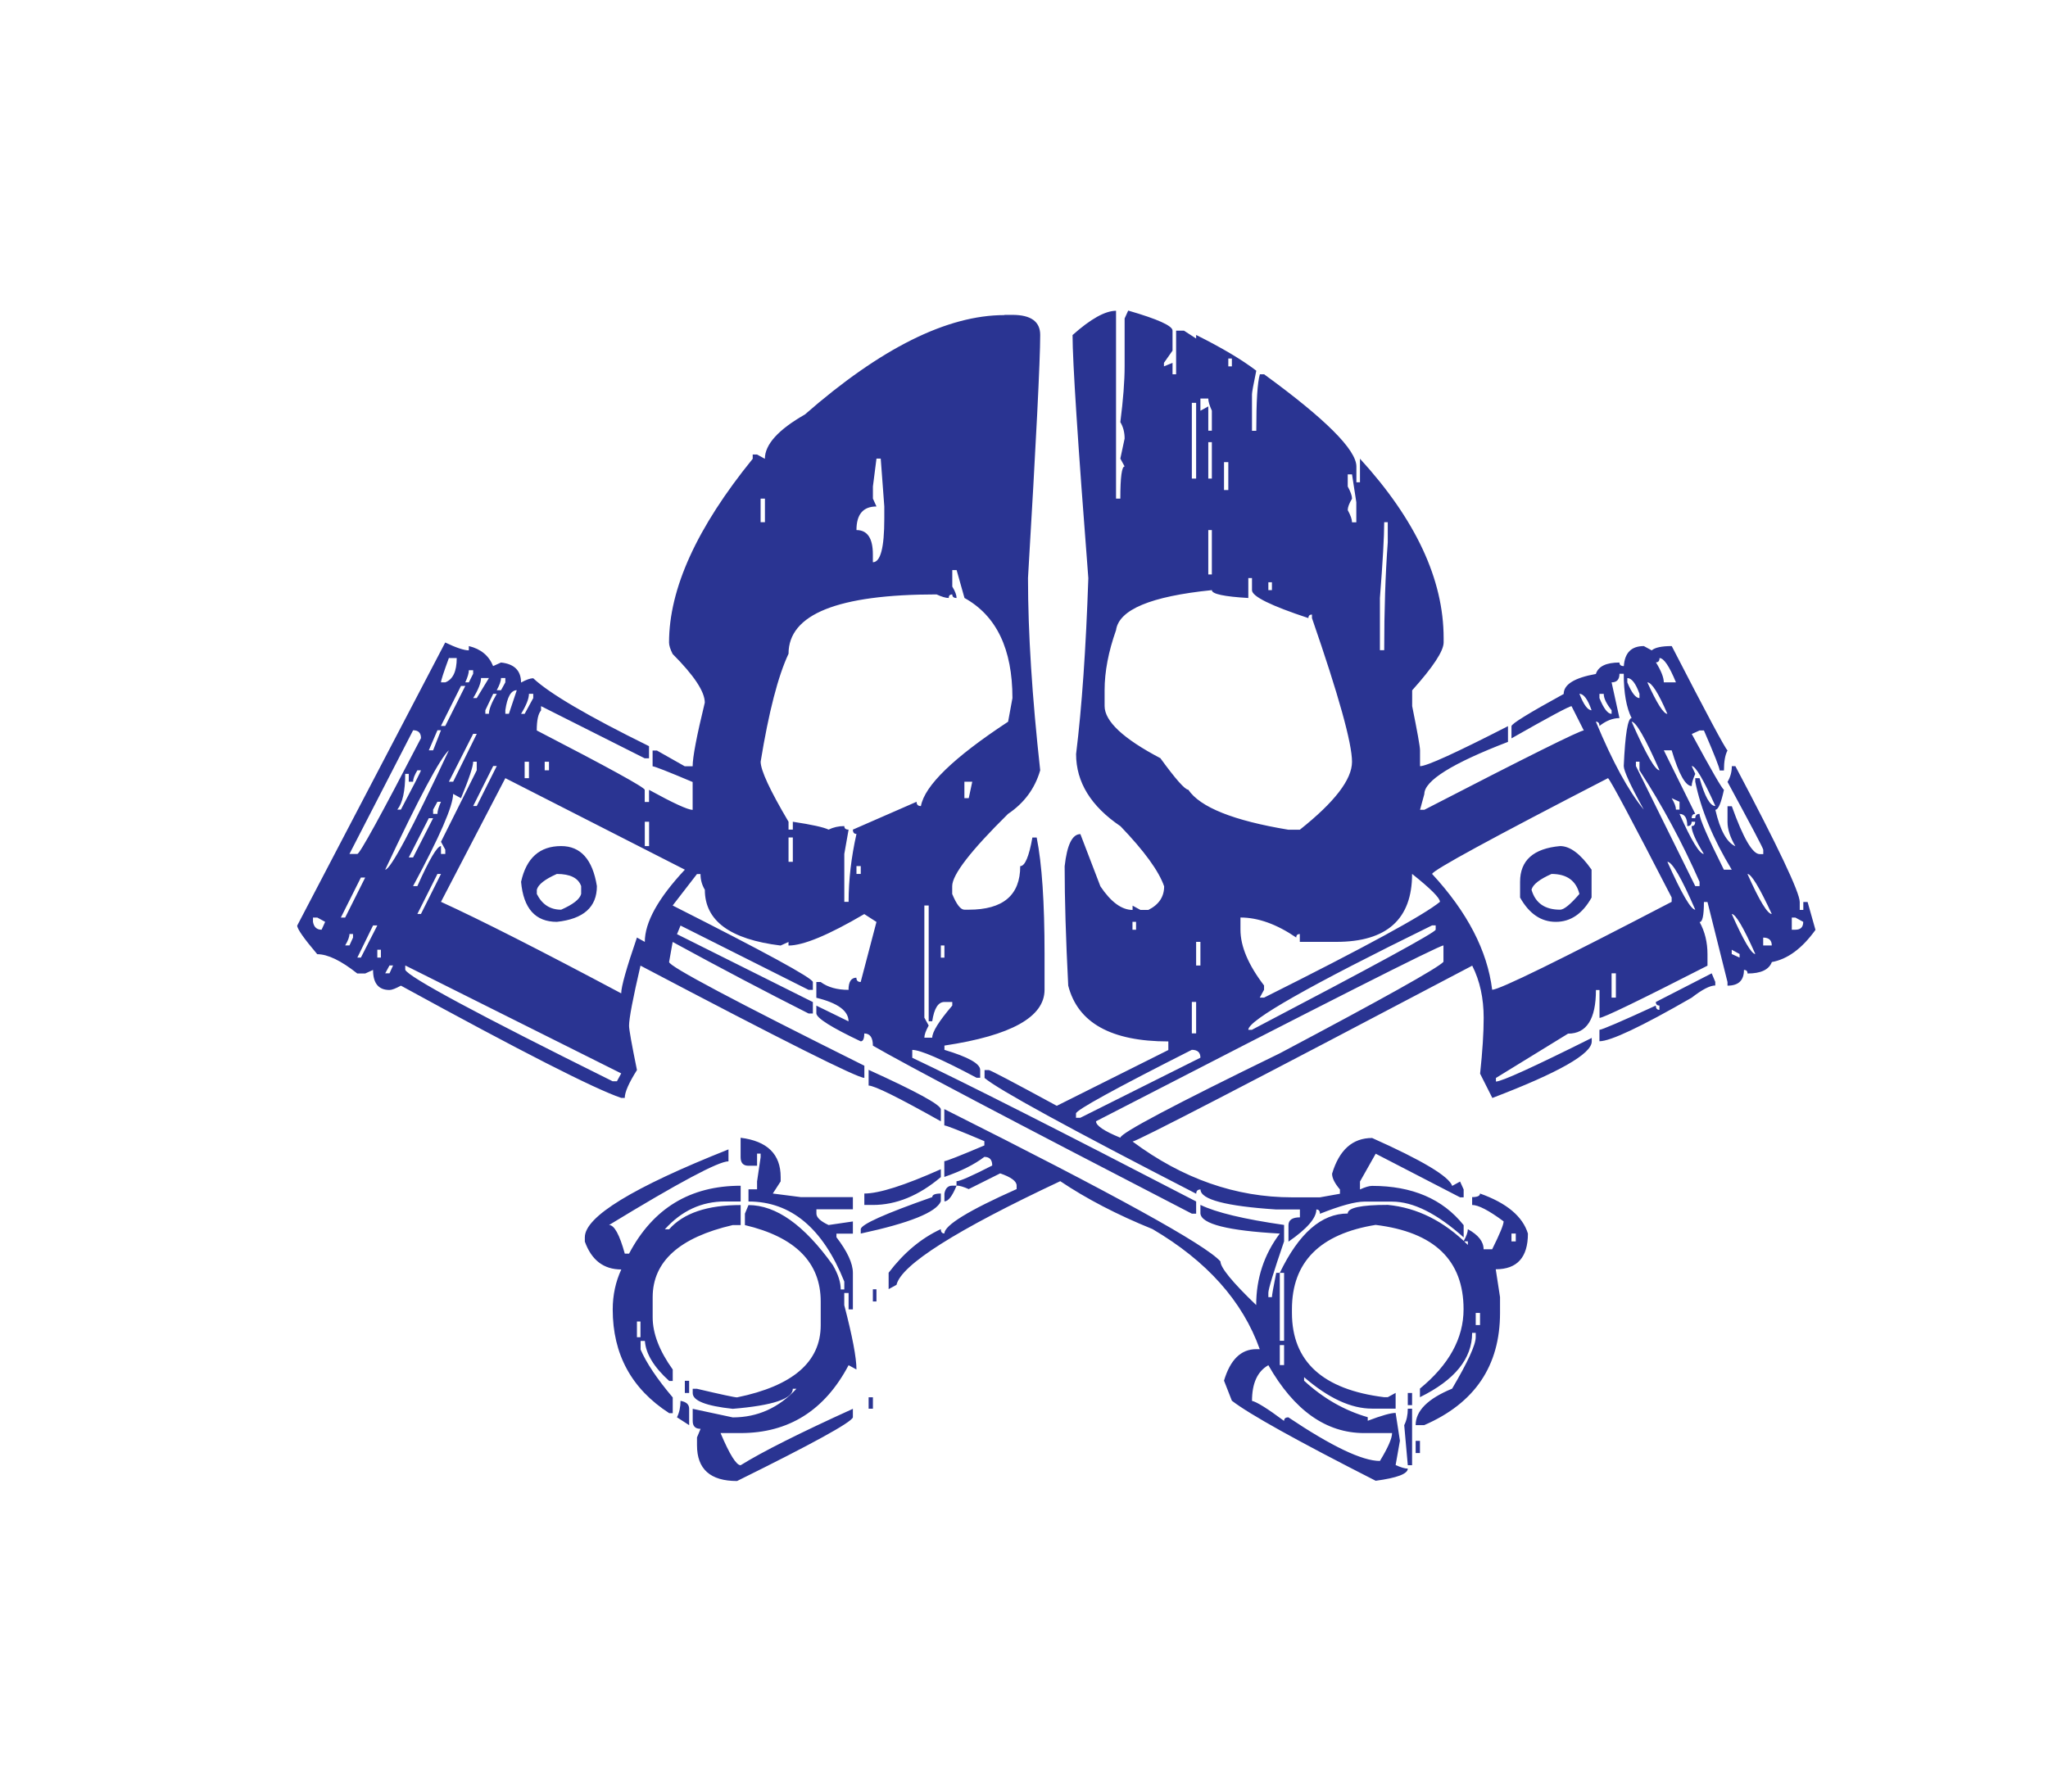 <?xml version="1.0" encoding="utf-8"?>
<!-- Generator: Adobe Illustrator 16.0.0, SVG Export Plug-In . SVG Version: 6.00 Build 0)  -->
<!DOCTYPE svg PUBLIC "-//W3C//DTD SVG 1.1//EN" "http://www.w3.org/Graphics/SVG/1.1/DTD/svg11.dtd">
<svg version="1.1" id="Layer_1" xmlns="http://www.w3.org/2000/svg" xmlns:xlink="http://www.w3.org/1999/xlink" x="0px" y="0px"
	 width="400px" height="350px" viewBox="0 0 400 350" enable-background="new 0 0 400 350" xml:space="preserve">
<path fill="#2A3492" d="M217.977,60.682V97.41h0.838c0-4.19,0.279-6.285,0.838-6.285l-0.838-1.536l0.838-3.911
	c0-1.213-0.278-2.287-0.838-3.212c0.56-4.373,0.838-8.013,0.838-10.894v-9.357l0.699-1.541c5.778,1.672,8.658,2.973,8.658,3.915
	V68.5l-1.676,2.383v0.689l1.676-0.689v2.234h0.699v-8.52h1.536l2.374,1.536v-0.698c5.045,2.514,8.956,4.845,11.749,6.983
	c-0.56,2.697-0.839,4.233-0.839,4.609v7.131h0.839c0-5.778,0.228-9.462,0.698-11.033h0.838
	c12.012,8.747,18.018,14.761,18.018,18.017v3.073h0.698v-4.609c10.894,11.924,16.34,23.604,16.34,35.056v0.838
	c0,1.676-2.06,4.801-6.146,9.357v3.082c1.014,5.028,1.537,7.917,1.537,8.659v3.082c1.291,0,7.019-2.619,17.178-7.821v3.072
	c-10.893,4.19-16.34,7.586-16.34,10.196l-0.838,3.073h0.838c20.006-10.335,30.395-15.503,31.146-15.503l-2.392-4.74
	c-0.455,0-4.365,2.095-11.732,6.285v-2.383c0-0.463,3.404-2.558,10.196-6.285c0-1.859,2.095-3.16,6.284-3.91
	c0.473-1.484,2.009-2.235,4.609-2.235c0,0.462,0.279,0.698,0.855,0.698c0.174-2.61,1.482-3.911,3.91-3.911l1.535,0.838
	c0.646-0.559,1.957-0.838,3.912-0.838c6.809,13.216,10.438,20.016,10.894,20.382c-0.454,0.847-0.698,2.147-0.698,3.919h-0.838
	c0-0.472-1.014-3.073-3.072-7.821h-0.838l-1.537,0.698c3.823,7.07,5.918,10.702,6.285,10.894c-0.559,2.61-1.117,3.911-1.676,3.911
	c0.925,4.006,2.234,6.381,3.91,7.123c-1.029-1.763-1.536-3.352-1.536-4.749V157.5h0.838c2.233,6.241,4.05,9.357,5.446,9.357h0.699
	v-0.838c0-0.279-2.341-4.696-6.983-13.269c0.559-0.925,0.838-1.955,0.838-3.072h0.698c8.379,15.834,12.57,24.677,12.57,26.536v1.545
	h0.697v-1.545h0.838l1.536,5.447c-2.619,3.631-5.446,5.726-8.521,6.284c-0.559,1.493-2.146,2.235-4.748,2.235
	c0-0.463-0.228-0.698-0.698-0.698c0,2.051-1.063,3.073-3.212,3.073v-0.698l-3.911-15.644h-0.697c0,2.619-0.278,3.92-0.838,3.92
	c1.028,1.867,1.535,3.963,1.535,6.285v2.233c-13.32,6.8-20.338,10.204-21.089,10.204v-5.445h-0.697c0,5.674-1.814,8.52-5.447,8.52
	l-14.088,8.658v0.699c1.117,0,7.35-2.847,18.715-8.521v0.698c0,2.418-6.477,6.093-19.414,11.033l-2.392-4.75
	c0.472-4.381,0.698-8.013,0.698-10.894c0-3.823-0.733-7.228-2.235-10.204c-43.47,22.905-65.59,34.357-66.34,34.357
	c9.776,7.271,20.164,10.902,31.146,10.902h5.446l3.91-0.699v-0.838c-1.03-1.213-1.536-2.233-1.536-3.08
	c1.396-4.652,3.998-6.976,7.821-6.976c9.776,4.364,14.995,7.489,15.644,9.356l1.535-0.846l0.698,1.545v1.537h-0.698l-16.48-8.521
	l-3.071,5.438v1.545c1.03-0.472,1.815-0.699,2.374-0.699c7.82,0,13.792,2.55,17.877,7.674v2.383
	c-5.221-4.661-9.864-6.982-13.967-6.982h-5.446c-1.765,0-4.661,0.785-8.659,2.375c0-0.56-0.227-0.838-0.697-0.838
	c0,1.676-1.816,3.771-5.447,6.284v-3.212c0-1.021,0.75-1.536,2.234-1.536v-1.536h-4.609c-9.863-0.646-14.805-1.955-14.805-3.91
	c-0.559,0-0.838,0.278-0.838,0.838c-24.965-12.85-38.739-20.392-41.341-22.625v-1.537h0.838c0.279,0,4.696,2.322,13.269,6.982
	l21.789-10.902v-1.676c-11.174,0-17.694-3.64-19.553-10.901c-0.472-9.218-0.699-16.987-0.699-23.315
	c0.463-4.19,1.484-6.285,3.074-6.285l3.91,10.204c2.061,3.073,4.155,4.609,6.285,4.609v-0.838l1.537,0.838h1.536
	c2.06-1.03,3.09-2.566,3.09-4.609c-1.03-2.985-3.875-6.896-8.521-11.74c-5.777-3.911-8.677-8.615-8.677-14.106
	c1.126-9.122,1.921-20.575,2.392-34.357c-2.06-26.536-3.082-42.362-3.082-47.495c3.535-3.16,6.382-4.744,8.512-4.744L217.977,60.682
	z M196.181,61.511h1.536c3.631,0,5.447,1.306,5.447,3.915c0,4.941-0.795,20.767-2.383,47.486c0,10.719,0.803,23.236,2.383,37.569
	c-1.021,3.544-3.117,6.39-6.285,8.52c-7.263,7.175-10.902,11.872-10.902,14.106v1.536c0.847,2.051,1.641,3.072,2.383,3.072h0.847
	c6.704,0,10.056-2.828,10.056-8.511c0.926,0,1.711-1.859,2.375-5.586h0.838c1.029,5.115,1.537,12.701,1.537,22.765v6.975
	c0,5.316-6.513,8.947-19.554,10.902v0.838c4.653,1.396,6.983,2.697,6.983,3.919v1.536h-0.698
	c-6.809-3.631-10.998-5.447-12.569-5.447v1.537c10.248,4.854,28.719,14.211,55.446,28.072v2.384h-0.838
	c-35.3-18.252-56.058-29.198-62.299-32.821c0-1.58-0.559-2.383-1.685-2.383c0,1.029-0.228,1.536-0.698,1.536
	c-5.674-2.688-8.555-4.504-8.659-5.438v-1.537l6.285,3.073c0-2.051-2.095-3.587-6.285-4.608v-3.082h0.838
	c1.396,1.031,3.212,1.537,5.447,1.537c0-1.58,0.515-2.375,1.536-2.375c0,0.56,0.279,0.838,0.838,0.838l3.081-11.731l-2.383-1.537
	c-6.983,4.103-11.906,6.146-14.796,6.146v-0.697l-1.545,0.697c-9.864-1.204-14.796-4.836-14.796-10.894
	c-0.559-0.926-0.847-1.956-0.847-3.073h-0.689l-4.749,6.146c18.061,9.131,27.191,14.105,27.383,14.943v1.537h-0.838l-25.008-12.562
	l-0.689,1.685l26.536,13.26v2.234h-0.838c-8.292-4.189-17.144-8.842-26.545-13.975l-0.698,3.919c0,0.847,12.719,7.595,38.138,20.26
	v2.375c-1.397,0-15.975-7.315-43.724-21.928c-1.493,6.425-2.235,10.335-2.235,11.731c0,0.75,0.515,3.631,1.545,8.668
	c-1.588,2.514-2.383,4.32-2.383,5.438h-0.698c-5.211-1.764-19.553-9.078-43.021-21.927c-1.026,0.559-1.768,0.847-2.235,0.847
	c-2.139,0-3.208-1.311-3.208-3.919l-1.536,0.698h-1.541c-3.165-2.514-5.77-3.771-7.821-3.771c-2.61-3.072-3.915-4.939-3.915-5.586
	l28.91-55.307c2.139,1.021,3.675,1.536,4.609,1.536v-0.838c2.331,0.559,3.915,1.859,4.748,3.911l1.537-0.698
	c2.61,0.279,3.915,1.588,3.915,3.911c1.026-0.559,1.82-0.838,2.378-0.838c3.169,2.985,10.711,7.402,22.617,13.268v2.375h-0.838
	l-20.251-10.195v0.838c-0.559,0.646-0.838,1.956-0.838,3.911c14.054,7.271,21.09,11.138,21.09,11.601v2.375h0.838v-2.375
	c4.749,2.61,7.585,3.911,8.52,3.911v-5.438c-4.854-2.051-7.455-3.072-7.821-3.072v-3.082h0.838l5.447,3.082h1.536
	c0-1.781,0.785-5.919,2.374-12.439c0-2.139-2.095-5.307-6.285-9.506c-0.462-0.925-0.699-1.676-0.699-2.234
	c0-10.519,5.447-22.486,16.341-35.894v-0.838h0.838l1.537,0.838c0-2.793,2.61-5.683,7.821-8.659
	c14.804-12.945,27.793-19.414,38.966-19.414L196.181,61.511z M239.904,70.036v1.536h0.697v-1.536H239.904z M234.457,77.856v2.383
	l1.537-0.847v4.749h0.697V80.23c-0.471-1.03-0.697-1.815-0.697-2.374H234.457L234.457,77.856z M232.781,78.694v14.804h0.838V78.694
	H232.781z M235.994,86.375v7.123h0.697v-7.123H235.994z M171.189,89.587l-0.698,5.447v2.374l0.698,1.536
	c-2.61,0-3.911,1.536-3.911,4.609c2.13,0,3.204,1.588,3.204,4.748v1.537c1.492,0,2.234-2.837,2.234-8.52v-2.375l-0.698-9.357h-0.838
	L171.189,89.587L171.189,89.587z M239.066,90.287v5.447h0.838v-5.447H239.066z M263.229,92.661v2.375
	c0.559,1.03,0.838,1.824,0.838,2.383c-0.56,0.934-0.838,1.676-0.838,2.234c0.559,1.021,0.838,1.816,0.838,2.383h0.838v-3.919
	l-0.838-5.447h-0.838V92.661z M148.555,97.41v4.609h0.847V97.41H148.555z M270.352,102.019c0,2.793-0.281,7.734-0.838,14.804v10.196
	h0.838c0-7.725,0.227-14.752,0.697-21.081v-3.919H270.352z M235.994,103.555v8.668h0.697v-8.668H235.994z M185.994,111.375v3.212
	c0.559,0.925,0.838,1.676,0.838,2.234c-0.559,0-0.838-0.227-0.838-0.698c-0.471,0-0.698,0.236-0.698,0.698
	c-0.559,0-1.353-0.227-2.375-0.698c-19.273,0-28.91,3.867-28.91,11.592c-2.052,4.382-3.867,11.4-5.447,21.089
	c0,1.676,1.816,5.586,5.447,11.731v1.537h0.838v-1.537c3.728,0.559,6.058,1.083,6.983,1.537c0.925-0.454,1.955-0.69,3.072-0.69
	c0,0.463,0.279,0.69,0.838,0.69l-0.838,4.749v9.357h0.838c0-4.277,0.516-8.703,1.537-13.259c-0.454,0-0.699-0.279-0.699-0.847
	l12.439-5.438c0,0.559,0.279,0.838,0.847,0.838c0.733-4.007,6.416-9.497,17.03-16.48l0.847-4.618c0-9.584-3.125-16.096-9.366-19.553
	l-1.536-5.447h-0.838L185.994,111.375L185.994,111.375z M243.814,112.913v3.91c-4.748-0.279-7.123-0.785-7.123-1.536
	c-11.924,1.205-18.156,3.814-18.715,7.821c-1.483,4.19-2.234,8.101-2.234,11.731v3.082c0,2.977,3.631,6.381,10.895,10.196
	c2.984,4.104,4.801,6.154,5.446,6.154c2.321,3.439,8.851,6.049,19.554,7.821h2.234c6.809-5.403,10.195-9.829,10.195-13.268
	c0-3.631-2.602-12.989-7.82-28.073v-0.698c-0.454,0-0.698,0.227-0.698,0.698c-7.351-2.426-11.017-4.242-11.017-5.447v-2.374h-0.698
	L243.814,112.913z M247.727,113.75v1.536h0.697v-1.536H247.727z M87.67,128.555c-1.025,2.793-1.541,4.374-1.541,4.749h0.842
	c1.488-0.567,2.235-2.147,2.235-4.749H87.67z M324.121,128.555c0,0.559-0.227,0.838-0.697,0.838c1.029,1.676,1.536,2.977,1.536,3.91
	h2.374C326.042,130.144,324.96,128.555,324.121,128.555L324.121,128.555z M91.572,130.929c0,0.559-0.231,1.353-0.694,2.374h0.694
	l0.842-1.676v-0.698H91.572z M316.301,131.626c0,1.117-0.507,1.676-1.537,1.676l1.537,6.983c-1.31,0-2.619,0.515-3.91,1.536
	c0-0.559-0.244-0.838-0.699-0.838c3.248,7.821,6.373,13.547,9.357,17.179c-2.617-4.749-3.91-7.585-3.91-8.52
	c0.279-6.232,0.785-9.357,1.536-9.357c-1.03-2.043-1.536-4.94-1.536-8.659h-0.855H316.301z M93.951,132.464
	c0,0.925-0.511,2.234-1.537,3.911h0.699l2.378-3.911H93.951z M97.857,132.464c0,0.559-0.279,1.353-0.838,2.374h0.838l0.842-1.536
	v-0.838H97.857z M317.837,132.464v0.838c0.838,2.052,1.642,3.073,2.374,3.073v-0.838
	C319.479,133.496,318.675,132.464,317.837,132.464z M321.747,133.303c1.868,4.103,3.16,6.154,3.911,6.154
	C323.895,135.354,322.586,133.303,321.747,133.303z M90.036,134l-3.915,7.821h0.842L90.878,134H90.036z M98.699,138.75v0.698h0.694
	l1.54-4.609C99.812,134.838,99.066,136.14,98.699,138.75z M96.329,135.538l-1.536,3.212v0.698h0.698
	c0-0.838,0.511-2.147,1.536-3.911L96.329,135.538L96.329,135.538z M103.312,135.538c0,0.934-0.515,2.235-1.541,3.919h0.698
	l1.68-3.082v-0.838L103.312,135.538L103.312,135.538z M308.479,135.538c0.838,2.147,1.623,3.212,2.375,3.212
	C310.104,136.611,309.316,135.538,308.479,135.538z M312.391,135.538v0.838c0.838,2.06,1.623,3.082,2.375,3.082v-0.698
	c-1.031-1.301-1.537-2.375-1.537-3.204h-0.838V135.538z M318.675,140.984c2.793,6.337,4.608,9.497,5.446,9.497
	C321.328,144.153,319.514,140.984,318.675,140.984z M80.687,142.661l-12.435,24.162h1.541c0.463,0,4.609-7.542,12.43-22.625
	C82.223,143.175,81.713,142.661,80.687,142.661z M85.436,142.661l-1.685,3.919h0.842l1.536-3.919H85.436z M92.414,143.358
	l-4.744,9.358h0.838l4.613-9.358h-0.698H92.414z M75.235,169.895c1.026,0,5.168-7.777,12.435-23.323
	C85.994,148.055,81.848,155.833,75.235,169.895z M324.96,146.571l6.146,12.43c-0.455,0-0.698,0.279-0.698,0.838h0.698
	c0-0.559,0.279-0.838,0.838-0.838c0,0.934,1.589,4.565,4.748,10.894h1.537c-3.613-5.953-6.006-11.679-7.123-17.178v-0.699h0.838
	c1.029,3.632,2.061,5.447,3.091,5.447c-2.341-5.211-3.876-7.821-4.627-7.821l0.698,1.536c-0.455,1.03-0.698,1.816-0.698,2.383
	c-1.204,0-2.515-2.331-3.91-6.983h-1.537V146.571z M92.414,148.806c0,0.925-0.794,3.3-2.378,7.123L88.5,155.09
	c0,2.33-2.606,8.336-7.821,18.017h0.838c2.331-5.211,3.872-7.821,4.613-7.821v1.536h0.842v-0.838l-0.842-1.536l6.983-13.967v-1.685
	h-0.699V148.806z M102.47,148.806v3.212h0.842v-3.212H102.47z M106.385,148.806v1.676h0.838v-1.676H106.385z M319.514,148.806v0.838
	l11.592,23.464h0.838v-0.838c-3.353-7.629-7.262-14.892-11.731-21.788v-1.685h-0.698V148.806z M96.329,149.644l-3.915,7.821h0.699
	l3.915-7.821H96.329z M81.516,150.481c-0.559,0.934-0.838,1.676-0.838,2.235h-0.842v-1.537h-0.694c0,3.361-0.515,5.691-1.54,6.983
	H78.3c2.609-4.932,3.915-7.489,3.915-7.682L81.516,150.481L81.516,150.481z M98.699,152.018l-12.57,24.162
	c7.73,3.535,19.461,9.497,35.2,17.877c0-1.309,1.03-4.94,3.073-10.902l1.537,0.848c0-3.823,2.609-8.528,7.821-14.106L98.699,152.018
	z M279.708,170.732c6.878,7.446,10.789,14.988,11.731,22.625c1.396,0,13.076-5.727,35.057-17.179v-0.847
	c-7.821-15.18-11.959-22.948-12.43-23.315C291.335,163.75,279.883,169.982,279.708,170.732z M188.359,152.716v3.212h0.847
	l0.689-3.212H188.359z M326.496,155.929c0.559,0.925,0.838,1.676,0.838,2.234h0.698v-1.536L326.496,155.929z M85.436,156.626
	l-0.842,1.536V159h0.842c0-0.559,0.231-1.344,0.694-2.374H85.436z M328.032,159c2.321,5.22,3.911,7.821,4.749,7.821
	c-1.59-2.602-2.393-4.417-2.393-5.438c0.471,0,0.698-0.288,0.698-0.847h-0.698c0,0.559-0.279,0.847-0.839,0.847
	c0-1.588-0.506-2.383-1.536-2.383H328.032z M83.751,159.838l-3.915,7.673h0.842l3.915-7.673H83.751z M125.938,160.538v4.749h0.838
	v-4.749H125.938z M154.011,163.61v4.748h0.838v-4.748H154.011z M109.598,165.287c3.814,0,6.145,2.61,6.983,7.821
	c0,4.104-2.619,6.424-7.821,6.982c-4.19,0-6.521-2.601-6.988-7.82C102.798,167.616,105.407,165.287,109.598,165.287z
	 M304.708,165.287c1.956,0,3.998,1.536,6.146,4.608v5.447c-1.763,3.169-4.103,4.749-6.982,4.749s-5.202-1.579-6.982-4.749v-3.072
	C296.887,168.08,299.506,165.757,304.708,165.287L304.708,165.287z M325.658,168.358c2.793,6.241,4.607,9.356,5.447,9.356
	C328.398,171.483,326.583,168.358,325.658,168.358z M167.279,169.196v1.537h0.838v-1.537H167.279z M85.436,170.732l-3.919,7.821
	h0.699l3.915-7.821H85.436z M104.849,173.806v0.838c1.03,2.051,2.602,3.071,4.749,3.071c2.322-1.021,3.631-2.041,3.91-3.071v-1.536
	c-0.559-1.589-2.147-2.375-4.748-2.375C106.437,171.763,105.128,172.775,104.849,173.806z M275.798,170.732
	c0,8.842-4.94,13.268-14.805,13.268h-7.123v-1.535c-0.454,0-0.698,0.227-0.698,0.688c-3.824-2.61-7.455-3.911-10.895-3.911v2.375
	c0,3.256,1.537,6.887,4.609,10.902v0.838l-0.838,1.536h0.838c19.745-9.872,31.197-16.113,34.357-18.715
	c0-0.75-1.816-2.566-5.43-5.447L275.798,170.732L275.798,170.732z M299.122,173.806c0.75,2.61,2.601,3.909,5.586,3.909
	c0.751,0,2.008-1.021,3.771-3.071c-0.646-2.602-2.461-3.911-5.446-3.911C300.71,171.763,299.4,172.775,299.122,173.806z
	 M341.301,170.732c2.321,5.211,3.91,7.821,4.748,7.821C343.622,173.333,342.051,170.732,341.301,170.732z M70.487,171.432
	l-3.915,7.82h0.842l3.915-7.82H70.487z M180.538,176.877v21.929l0.847,1.536c-0.567,1.029-0.847,1.814-0.847,2.383h1.536
	c0-1.126,1.301-3.221,3.919-6.285v-0.698h-1.536c-1.213,0-2.008,1.257-2.383,3.771h-0.689v-22.617h-0.847V176.877z M338.229,178.554
	c2.321,5.212,3.857,7.821,4.608,7.821C340.516,181.155,338.979,178.554,338.229,178.554z M61.13,179.252v0.838
	c0.183,1.031,0.746,1.537,1.68,1.537l0.699-1.537l-1.537-0.838H61.13z M349.959,179.252v2.375h0.699
	c1.029,0,1.535-0.506,1.535-1.537l-1.535-0.838H349.959z M221.189,180.09v1.537h0.697v-1.537H221.189z M72.866,180.789l-3.073,6.284
	h0.694l3.208-6.284h-0.838H72.866z M243.814,201.18h0.699c23.829-12.482,35.805-19.003,35.894-19.563v-0.838h-0.698
	c-23.918,11.732-35.895,18.532-35.895,20.383V201.18z M68.252,182.465c0,0.559-0.279,1.309-0.838,2.233h0.838l0.698-1.536v-0.697
	H68.252z M344.373,183.164v1.535h1.676C346.049,183.678,345.49,183.164,344.373,183.164z M233.619,184v4.619h0.838V184H233.619z
	 M183.759,184.699v2.383h0.699v-2.383H183.759z M214.066,219.057c0,0.838,1.57,1.902,4.748,3.204
	c0.088-0.925,10.476-6.416,31.127-16.48c20.218-10.71,30.867-16.664,31.983-17.877v-3.204c-0.838,0-23.464,11.453-67.877,34.357
	H214.066z M73.695,185.537v1.536h0.698v-1.536H73.695z M338.229,185.537v0.838l1.535,0.698v-0.698L338.229,185.537z M76.074,188.609
	l-0.838,1.537h0.838l0.698-1.537H76.074z M79.15,188.609v0.838c0.559,1.396,14.059,8.659,40.503,21.787h0.838l0.838-1.536
	L79.15,188.609z M314.764,190.146v4.748h0.838v-4.748H314.764z M334.316,190.146l0.699,1.676v0.698
	c-1.031,0-2.566,0.794-4.609,2.383c-9.863,5.683-15.869,8.511-18.016,8.511v-2.233c0.453,0,4.137-1.571,11.017-4.74
	c0,0.56,0.243,0.838,0.698,0.838v-0.838c-0.455,0-0.698-0.235-0.698-0.698L334.316,190.146z M232.781,195.732v6.146h0.838v-6.146
	H232.781z M210.156,217.521v0.847h0.838l23.463-11.74c0-1.021-0.559-1.537-1.676-1.537
	C217.697,212.72,210.156,216.875,210.156,217.521z M169.653,209c9.218,4.189,13.914,6.748,14.105,7.674v2.383
	c-8.292-4.661-12.988-6.983-14.105-6.983V209z M184.458,216.683c33.048,16.575,51.03,26.483,53.911,29.748
	c0,1.205,2.32,4.051,6.982,8.521c0-5.221,1.537-9.873,4.609-13.967c-10.143-0.559-15.311-1.868-15.503-3.919v-1.685
	c3.073,1.492,8.521,2.793,16.341,3.918v3.205c-2.042,5.961-3.072,9.313-3.072,10.056v0.847h0.698c0-0.375,0.279-1.964,0.839-4.749
	h0.697v13.269h0.838v-13.269h-0.838c3.719-7.725,8.137-11.592,13.268-11.592c0-1.126,2.602-1.685,7.821-1.685
	c5.761,0.559,10.981,3.178,15.642,7.82v-0.697h-0.838c0.56-1.021,0.838-1.815,0.838-2.375c2.043,1.117,3.074,2.427,3.074,3.918
	h1.676c1.482-2.977,2.233-4.791,2.233-5.446c-2.881-2.14-4.94-3.204-6.146-3.204v-1.536c1.029,0,1.537-0.235,1.537-0.698
	c5.22,1.859,8.328,4.469,9.357,7.821c0,4.644-2.095,6.976-6.285,6.976l0.838,5.446v3.073c0,10.335-4.922,17.641-14.805,21.927
	h-1.676c0-2.793,2.374-5.168,7.123-7.123c3.072-5.211,4.609-8.563,4.609-10.056v-0.848h-0.699c0,5.037-3.387,9.219-10.195,12.57
	v-1.676c5.674-4.661,8.52-9.82,8.52-15.502c0-9.584-5.726-15.083-17.179-16.48c-10.894,1.764-16.341,7.263-16.341,16.48v0.698
	c0,9.497,6.006,14.997,18.018,16.481h0.697l1.537-0.84v3.073h-4.609c-4.103,0-8.52-2.043-13.268-6.146v0.697
	c3.736,3.439,7.874,5.813,12.43,7.123v0.698c2.707-1.03,4.521-1.536,5.447-1.536l0.838,5.438l-0.838,4.75
	c1.03,0.463,1.814,0.697,2.374,0.697c0,1.021-2.095,1.815-6.269,2.374c-15.362-7.821-24.737-13.032-28.09-15.642l-1.535-3.92
	c1.222-4.094,3.316-6.146,6.285-6.146h0.697c-3.352-9.399-10.335-17.221-20.949-23.462c-6.896-2.793-12.9-5.918-18.017-9.357
	c-20.391,9.584-31.058,16.341-31.983,20.252l-1.536,0.838v-3.203c2.968-3.911,6.372-6.748,10.195-8.52
	c0,0.566,0.228,0.846,0.699,0.846c0-1.588,4.696-4.479,14.106-8.668v-0.688c0-0.847-1.073-1.642-3.212-2.383l-6.146,3.073
	c-1.03-0.463-1.824-0.689-2.383-0.689v-0.847c0.654,0,2.977-1.021,6.975-3.073c0-1.126-0.507-1.686-1.537-1.686
	c-1.956,1.494-4.557,2.793-7.821,3.92v-3.082c0.384,0,2.985-1.021,7.821-3.072v-0.838c-4.836-2.053-7.446-3.073-7.821-3.073v-3.212
	L184.458,216.683z M144.653,222.27c5.211,0.646,7.821,3.212,7.821,7.682v0.838l-1.537,2.375l5.438,0.697h10.204v2.383h-7.123v0.838
	c0,0.742,0.786,1.494,2.375,2.234l4.748-0.697v2.383h-3.212v0.697c2.139,2.793,3.212,5.115,3.212,6.975v7.123h-0.838v-3.202h-0.847
	v2.374c1.58,6.058,2.383,10.248,2.383,12.57l-1.537-0.838c-4.661,8.832-11.688,13.258-21.089,13.258h-3.919
	c1.772,4.19,3.082,6.285,3.919,6.285c4.189-2.609,11.496-6.285,21.927-11.023v1.676c-0.384,1.029-7.926,5.167-22.625,12.43
	c-5.22,0-7.821-2.322-7.821-6.982v-1.536l0.698-1.677c-1.03,0-1.536-0.516-1.536-1.535v-2.376l7.821,1.676
	c4.835,0,8.99-1.868,12.43-5.587h-0.698c0,1.955-3.911,3.265-11.731,3.911c-5.22-0.56-7.821-1.58-7.821-3.073v-0.838h0.838
	c4.749,1.117,7.35,1.676,7.821,1.676c10.894-2.234,16.341-6.931,16.341-14.105v-4.609c0-7.629-4.941-12.613-14.805-14.943v-2.234
	l0.698-1.676c5.395,0,10.894,3.91,16.48,11.73c1.03,1.771,1.536,3.352,1.536,4.749h0.698v-1.537
	c-4.189-10.431-10.422-15.642-18.715-15.642v-2.383h1.676v-1.537l0.698-4.739v-0.698h-0.698v2.374h-1.676
	c-1.03,0-1.536-0.56-1.536-1.676v-3.78v-0.008H144.653z M142.279,224.504v2.373c-1.956,0-9.733,4.155-23.324,12.438
	c1.021,0,2.042,1.858,3.072,5.587h0.838c4.662-8.843,11.924-13.259,21.797-13.259v3.073h-3.082c-4.557,0-8.467,1.814-11.732,5.438
	h0.838c2.793-3.16,7.455-4.74,13.976-4.74v3.91h-1.545c-10.423,2.418-15.643,7.123-15.643,14.106v3.909
	c0,3.17,1.31,6.564,3.919,10.205v2.234h-0.689c-2.985-2.697-4.574-5.308-4.749-7.82h-0.838v1.685
	c1.117,2.603,3.212,5.726,6.276,9.356v3.073h-0.689c-7.358-4.749-11.033-11.506-11.033-20.252c0-2.802,0.559-5.411,1.676-7.821
	c-3.439,0-5.813-1.814-7.123-5.446v-0.839c0-4.014,9.357-9.741,28.073-17.178L142.279,224.504z M183.759,228.414v1.537
	c-4.286,3.631-8.711,5.446-13.268,5.446h-1.676v-2.233C171.695,233.164,176.671,231.574,183.759,228.414z M185.994,231.627h0.838
	c-0.838,2.051-1.633,3.072-2.375,3.072v-1.535C184.641,232.142,185.156,231.627,185.994,231.627z M183.759,233.164v1.535
	c-0.925,2.147-6.145,4.242-15.642,6.285v-0.838c0-0.925,4.662-3.02,13.966-6.285c0-0.463,0.559-0.697,1.685-0.697H183.759z
	 M295.211,240.983v1.537h0.838v-1.537H295.211z M170.482,251.877h0.698v2.375h-0.698V251.877z M288.229,256.486v2.375h0.838v-2.375
	H288.229z M124.402,258.162v3.073h0.69v-3.073H124.402z M249.96,262.771v3.911h0.838v-3.911H249.96z M244.514,273.666
	c0.924,0.191,3.02,1.492,6.284,3.92c0-0.463,0.279-0.698,0.839-0.698c8.484,5.683,14.438,8.52,17.877,8.52
	c1.588-2.61,2.375-4.426,2.375-5.446h-5.43c-7.455,0-13.705-4.426-18.732-13.26c-2.129,1.204-3.194,3.525-3.194,6.975
	L244.514,273.666z M133.759,269.754h0.838v2.375h-0.838V269.754z M274.96,272.129h0.838v2.373h-0.838V272.129z M169.653,272.967
	h0.838v2.236h-0.838V272.967z M132.913,273.666c1.126,0.191,1.685,0.698,1.685,1.537v3.211l-2.375-1.535
	C132.677,275.953,132.913,274.879,132.913,273.666z M274.96,275.203h0.838v11.032h-0.838l-0.698-7.821
	C274.732,277.489,274.96,276.416,274.96,275.203z M276.496,281.486h0.838v2.374h-0.838V281.486z"/>
</svg>
